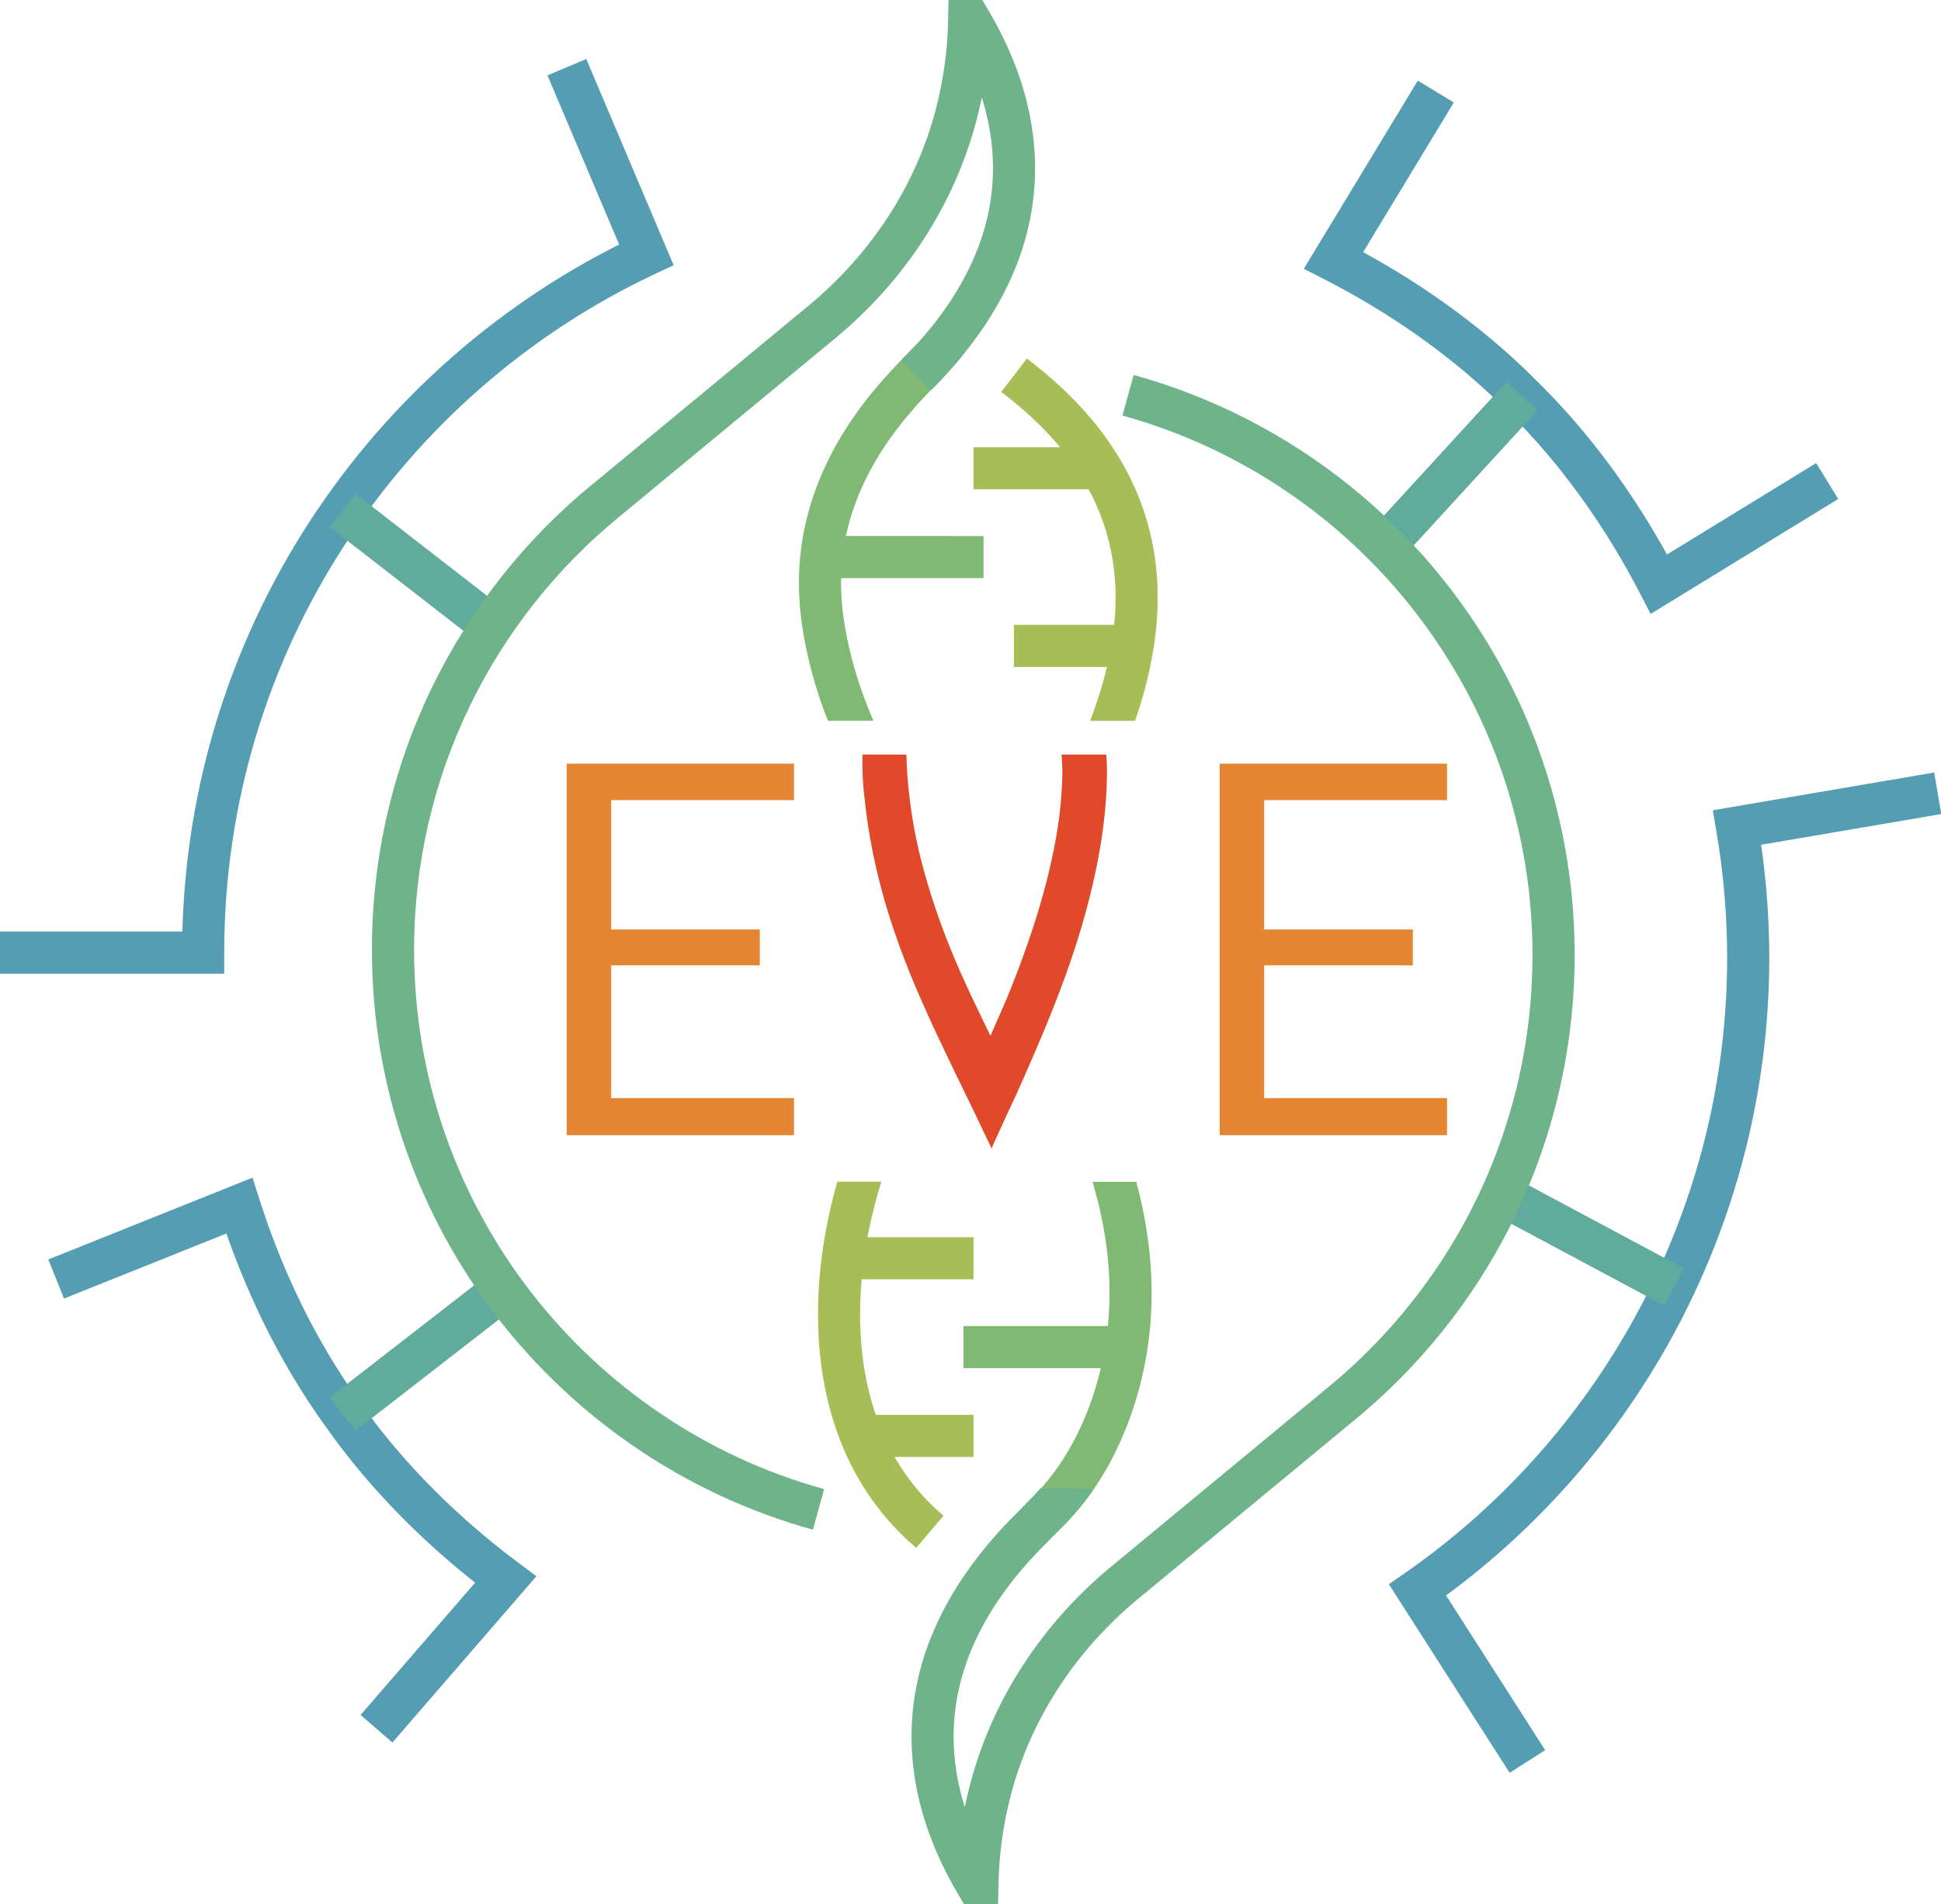 <?xml version="1.0" encoding="UTF-8" standalone="no"?>
<svg
   xmlns:dc="http://purl.org/dc/elements/1.1/"
   xmlns:cc="http://creativecommons.org/ns#"
   xmlns:rdf="http://www.w3.org/1999/02/22-rdf-syntax-ns#"
   xmlns:svg="http://www.w3.org/2000/svg"
   xmlns="http://www.w3.org/2000/svg"
   xmlns:sodipodi="http://sodipodi.sourceforge.net/DTD/sodipodi-0.dtd"
   xmlns:inkscape="http://www.inkscape.org/namespaces/inkscape"
   width="134.058mm"
   height="131.496mm"
   viewBox="0 0 134.058 131.496"
   version="1.1"
   id="svg2003"
   inkscape:version="1.0.2-2 (e86c870879, 2021-01-15)"
   sodipodi:docname="logo1.svg"
   inkscape:export-filename="C:\Users\Emma\Pictures\Inkscape\EVE\EmmaMod\eve-Logo1_sm.png"
   inkscape:export-xdpi="100.22961"
   inkscape:export-ydpi="100.22961">
  <defs
     id="defs1997" />
  <sodipodi:namedview
     id="base"
     pagecolor="#ffffff"
     bordercolor="#666666"
     borderopacity="1.0"
     inkscape:pageopacity="0.0"
     inkscape:pageshadow="2"
     inkscape:zoom="0.35"
     inkscape:cx="247.62402"
     inkscape:cy="402.78225"
     inkscape:document-units="mm"
     inkscape:current-layer="layer1"
     inkscape:document-rotation="0"
     showgrid="false"
     fit-margin-top="0"
     fit-margin-left="0"
     fit-margin-right="0"
     fit-margin-bottom="0"
     inkscape:window-width="1267"
     inkscape:window-height="967"
     inkscape:window-x="940"
     inkscape:window-y="1594"
     inkscape:window-maximized="0" />
  <g
     inkscape:label="Layer 1"
     inkscape:groupmode="layer"
     id="layer1"
     transform="translate(-40.316,200.308)">
    <path
       d="m 97.767,-160.385 h 10.477 v -2.907 H 97.767 Z"
       style="fill:#80b974;fill-opacity:1;fill-rule:nonzero;stroke:none;stroke-width:0.353"
       id="path843-0-1" />
    <path
       d="m 107.553,-166.518 h 8.059 v -2.907 h -8.059 z"
       style="fill:#a6be55;fill-opacity:1;fill-rule:nonzero;stroke:none;stroke-width:0.353"
       id="path845-1-7" />
    <path
       d="m 110.343,-154.252 h 8.059 v -2.907 h -8.059 z"
       style="fill:#a6be55;fill-opacity:1;fill-rule:nonzero;stroke:none;stroke-width:0.353"
       id="path847-6-7" />
    <path
       d="m 117.338,-108.737 h -10.477 v 2.907 h 10.477 z"
       style="fill:#80b974;fill-opacity:1;fill-rule:nonzero;stroke:none;stroke-width:0.353"
       id="path849-4-4" />
    <path
       d="m 107.553,-102.603 h -8.059 v 2.907 h 8.059 z"
       style="fill:#a6be55;fill-opacity:1;fill-rule:nonzero;stroke:none;stroke-width:0.353"
       id="path851-1-3" />
    <path
       d="m 107.553,-114.87 h -8.059 v 2.907 h 8.059 z"
       style="fill:#a6be55;fill-opacity:1;fill-rule:nonzero;stroke:none;stroke-width:0.353"
       id="path853-1-6" />
    <g
       id="g863-1-8"
       transform="matrix(0.353,0,0,-0.353,78.129,-195.1)"
       style="fill:#549db2;fill-opacity:1">
      <path
         d="m 0,0 15.546,-36.688 3.794,1.607 -1.753,3.729 C -8.735,-43.726 -30.997,-63.281 -46.687,-87.5 c -15.69,-24.215 -24.804,-53.115 -24.803,-84.108 h 4.12 v 4.12 h -39.815 v -8.24 h 43.935 v 4.12 c 0.002,29.371 8.624,56.693 23.479,79.629 14.856,22.932 35.949,41.459 60.864,53.169 l 3.588,1.687 L 7.587,3.215 Z"
         style="fill:#549db2;fill-opacity:1;fill-rule:nonzero;stroke:none"
         id="path865-4-7" />
    </g>
    <g
       id="g867-9-4"
       transform="matrix(0.353,0,0,-0.353,63.084,-163.918)"
       style="fill:#60aa9e;fill-opacity:1">
      <path
         d="m 0,0 28.884,-22.417 5.053,6.51 L 5.052,6.51 Z"
         style="fill:#60aa9e;fill-opacity:1;fill-rule:nonzero;stroke:none"
         id="path869-8-9" />
    </g>
    <g
       id="g871-1-6"
       transform="matrix(0.353,0,0,-0.353,67.419,-79.975)"
       style="fill:#549db2;fill-opacity:1">
      <path
         d="m 0,0 28.174,32.536 -3.554,2.65 C 13.101,43.768 2.08,54.545 -6.387,66.641 l -0.017,0.025 -0.021,0.029 c -8.667,11.953 -15.253,25.891 -19.602,39.581 l -1.343,4.226 -39.954,-16.002 3.064,-7.649 35.839,14.353 -1.532,3.825 -3.927,-1.248 C -29.291,89.349 -22.377,74.67 -13.098,61.86 l 3.336,2.417 -3.375,-2.363 C -4.06,48.959 7.555,37.631 19.695,28.579 l 2.463,3.303 -3.115,2.697 L -6.229,5.394 Z"
         style="fill:#549db2;fill-opacity:1;fill-rule:nonzero;stroke:none"
         id="path873-8-3" />
    </g>
    <g
       id="g875-1-7"
       transform="matrix(0.353,0,0,-0.353,64.866,-101.502)"
       style="fill:#60aa9e;fill-opacity:1">
      <path
         d="M 0,0 28.884,22.417 23.832,28.927 -5.052,6.51 Z"
         style="fill:#60aa9e;fill-opacity:1;fill-rule:nonzero;stroke:none"
         id="path877-3-5" />
    </g>
    <g
       id="g879-7-7"
       transform="matrix(0.353,0,0,-0.353,147.032,-79.451)"
       style="fill:#549db2;fill-opacity:1">
      <path
         d="m 0,0 -21.492,33.553 -3.47,-2.222 2.355,-3.382 c 40.851,28.451 66.459,75.655 66.462,127.018 0,8.647 -0.726,17.41 -2.227,26.216 l -4.062,-0.692 0.693,-4.062 39.248,6.692 -1.385,8.124 -43.31,-7.385 0.692,-4.062 c 1.424,-8.347 2.111,-16.645 2.111,-24.831 C 35.619,106.369 11.359,61.644 -27.316,34.711 l -3.253,-2.265 23.631,-36.891 z"
         style="fill:#549db2;fill-opacity:1;fill-rule:nonzero;stroke:none"
         id="path881-3-5" />
    </g>
    <g
       id="g883-2-7"
       transform="matrix(0.353,0,0,-0.353,156.621,-112.718)"
       style="fill:#60aa9e;fill-opacity:1">
      <path
         d="M 0,0 -32.241,17.243 -36.128,9.976 -3.887,-7.267 Z"
         style="fill:#60aa9e;fill-opacity:1;fill-rule:nonzero;stroke:none"
         id="path885-9-4" />
    </g>
    <g
       id="g887-4-2"
       transform="matrix(0.353,0,0,-0.353,138.238,-194.739)"
       style="fill:#549db2;fill-opacity:1">
      <path
         d="m 0,0 -22.305,-36.809 3.95,-2.014 c 12.796,-6.524 25.473,-15.296 35.853,-25.796 l 0.025,-0.027 0.022,-0.02 c 10.552,-10.327 19.387,-22.959 25.976,-35.724 l 2.034,-3.939 36.696,22.49 -4.306,7.026 -32.917,-20.173 2.154,-3.513 3.66,1.89 c -6.95,13.455 -16.233,26.763 -27.532,37.831 l -2.882,-2.944 2.929,2.897 c -11.125,11.245 -24.48,20.46 -37.968,27.343 l -1.872,-3.671 3.523,-2.135 20.008,33.017 z"
         style="fill:#549db2;fill-opacity:1;fill-rule:nonzero;stroke:none"
         id="path889-4-0" />
    </g>
    <g
       id="g891-6-1"
       transform="matrix(0.353,0,0,-0.353,144.373,-173.947)"
       style="fill:#60aa9e;fill-opacity:1;stroke:none;stroke-opacity:1">
      <path
         d="m 0,0 -24.707,-26.954 6.075,-5.567 24.706,26.953 z"
         style="fill:#60aa9e;fill-opacity:1;fill-rule:nonzero;stroke:none;stroke-opacity:1"
         id="path893-5-6" />
    </g>
    <g
       id="g895-3-1"
       transform="matrix(0.353,0,0,-0.353,105.481,-95.637)"
       style="fill:#a6be55;fill-opacity:1">
      <path
         d="m 0,0 -5.338,-6.285 c -6.939,5.872 -11.795,13.121 -14.86,20.956 -3.048,7.852 -4.357,16.289 -4.357,24.744 0,8.816 1.412,17.649 3.788,25.932 h 8.61 c -1.102,-3.513 -2.031,-7.146 -2.72,-10.831 -0.5,-2.738 -0.896,-5.493 -1.137,-8.231 -0.207,-2.307 -0.31,-4.597 -0.31,-6.87 0,-6.836 0.965,-13.518 3.065,-19.665 0.224,-0.706 0.465,-1.395 0.74,-2.083 0.844,-2.135 1.826,-4.202 2.945,-6.165 C -7.129,7.25 -3.995,3.375 0,0"
         style="fill:#a6be55;fill-opacity:1;fill-rule:nonzero;stroke:none"
         id="path897-7-6" />
    </g>
    <g
       id="g899-5-2"
       transform="matrix(0.353,0,0,-0.353,120.272,-159.043)"
       style="fill:#a6be55;fill-opacity:1">
      <path
         d="m 0,0 c 0,-7.318 -1.377,-14.585 -3.616,-21.696 -0.258,-0.81 -0.533,-1.619 -0.809,-2.429 h -8.782 c 0.62,1.654 1.205,3.29 1.722,4.925 0.602,1.877 1.119,3.754 1.549,5.614 0.672,2.772 1.155,5.527 1.413,8.248 0.207,1.791 0.293,3.564 0.293,5.338 0,5.114 -0.792,10.125 -2.549,15.049 -0.741,2.067 -1.636,4.116 -2.755,6.148 -1.482,2.772 -3.323,5.51 -5.579,8.23 -0.052,0.069 -0.12,0.138 -0.172,0.207 -3.272,3.908 -7.129,7.404 -11.314,10.59 l 5.011,6.543 c 4.528,-3.461 8.851,-7.335 12.622,-11.847 4.598,-5.476 7.852,-11.227 9.952,-17.098 C -0.913,11.95 0,5.958 0,0"
         style="fill:#a6be55;fill-opacity:1;fill-rule:nonzero;stroke:none"
         id="path901-2-3" />
    </g>
    <g
       id="g903-7-8"
       transform="matrix(0.353,0,0,-0.353,100.639,-150.533)"
       style="fill:#80b974;fill-opacity:1">
      <path
         d="m 0,0 h -8.902 c -2.359,5.992 -4.133,12.294 -5.098,18.976 -0.24,1.687 -0.396,3.34 -0.481,4.976 -0.018,0.327 -0.035,0.654 -0.052,0.982 -0.017,0.654 -0.034,1.308 -0.034,1.962 0,0.948 0.017,1.895 0.068,2.824 0.345,6.561 1.895,12.777 4.426,18.614 2.875,6.647 6.991,12.794 12.019,18.459 0.705,0.792 1.412,1.567 2.117,2.325 0.104,0.103 0.19,0.207 0.293,0.31 1.344,1.447 2.704,2.841 4.064,4.218 1.068,1.103 2.152,2.205 3.203,3.307 l 5.734,-5.545 C 16.513,70.358 15.601,69.29 14.636,68.24 13.207,66.759 11.761,65.278 10.383,63.797 10.263,63.677 10.142,63.539 10.021,63.418 9.384,62.712 8.73,62.023 8.11,61.318 7.8,60.956 7.49,60.612 7.18,60.25 3.065,55.446 -0.224,50.384 -2.514,45.063 -3.771,42.17 -4.718,39.208 -5.373,36.161 c -0.55,-2.669 -0.878,-5.408 -0.93,-8.231 -0.033,-0.345 -0.033,-0.689 -0.033,-1.034 0,-2.204 0.171,-4.442 0.499,-6.75 C -4.821,13.069 -2.772,6.406 0,0"
         style="fill:#80b974;fill-opacity:1;fill-rule:nonzero;stroke:none"
         id="path905-9-8" />
    </g>
    <g
       id="g907-0-0"
       transform="matrix(0.353,0,0,-0.353,119.853,-111.012)"
       style="fill:#80b974;fill-opacity:1">
      <path
         d="m 0,0 c 0,-2.514 -0.12,-5.028 -0.379,-7.542 -0.74,-7.164 -2.634,-14.585 -5.733,-21.49 -1.447,-3.22 -3.152,-6.337 -5.149,-9.247 -0.052,-0.068 -0.086,-0.155 -0.155,-0.223 0,-0.018 0,-0.018 -0.017,-0.035 -1.946,-2.824 -4.15,-5.458 -6.629,-7.8 -0.035,-0.069 -0.052,-0.086 -0.086,-0.086 -0.362,-0.379 -0.724,-0.706 -1.085,-1.033 l -5.459,6.112 -0.035,0.035 c 0.363,0.327 0.724,0.654 1.068,1.016 l 0.035,0.034 c 0.706,0.655 1.412,1.378 2.049,2.118 3.22,3.599 5.872,7.87 7.938,12.467 1.584,3.53 2.824,7.249 3.701,10.986 0.638,2.668 1.085,5.355 1.361,7.99 0,0.086 0.017,0.155 0.017,0.24 0.207,2.153 0.328,4.306 0.328,6.458 0,7.318 -1.206,14.619 -3.324,21.765 h 8.558 C -1.102,14.705 0,7.421 0,0"
         style="fill:#80b974;fill-opacity:1;fill-rule:nonzero;stroke:none"
         id="path909-9-5" />
    </g>
    <g
       id="g911-0-5"
       transform="matrix(0.353,0,0,-0.353,111.804,-188.699)"
       style="fill:#6eb389;fill-opacity:1">
      <path
         d="m 0,0 c 0.018,-6.664 -1.309,-13.827 -4.528,-21.163 -2.273,-5.148 -5.458,-10.365 -9.764,-15.617 -0.843,-1.051 -1.756,-2.118 -2.72,-3.169 -1.05,-1.188 -2.17,-2.359 -3.358,-3.547 l -5.838,5.82 c 1.051,1.051 2.05,2.101 2.979,3.134 5.235,5.769 8.8,11.365 11.142,16.703 2.772,6.285 3.857,12.243 3.857,17.839 0,4.907 -0.844,9.54 -2.187,13.827 -0.293,-1.412 -0.62,-2.824 -0.981,-4.219 -4.374,-16.926 -14.31,-31.821 -27.689,-42.893 l -41.998,-34.696 -0.017,-0.018 c -24.658,-20.077 -40.396,-50.642 -40.396,-84.908 0,-25.192 8.489,-48.334 22.764,-66.844 14.275,-18.494 34.352,-32.287 57.46,-38.675 l -2.187,-7.938 c -24.882,6.87 -46.44,21.714 -61.8,41.584 -15.342,19.871 -24.486,44.822 -24.486,71.873 0,36.832 16.944,69.738 43.445,91.314 l -0.017,-0.035 41.98,34.697 c 12.139,10.022 21.059,23.47 24.967,38.605 1.447,5.579 2.257,11.348 2.36,17.202 l 0.086,4.03 h 6.595 l 1.188,-2.015 C -6.801,26.948 -4.528,22.333 -2.823,17.15 -1.119,11.95 0,6.182 0,0"
         style="fill:#6eb389;fill-opacity:1;fill-rule:nonzero;stroke:none"
         id="path913-9-8"
         sodipodi:nodetypes="ccccccccscccccsccccscccccccccc" />
    </g>
    <g
       id="g915-5-2"
       transform="matrix(0.353,0,0,-0.353,149.072,-134.368)"
       style="fill:#6eb389;fill-opacity:1">
      <path
         d="m 0,0 c 0,-13.224 -2.188,-25.949 -6.217,-37.831 -0.826,-2.462 -1.739,-4.907 -2.755,-7.3 -1.049,-2.549 -2.204,-5.046 -3.426,-7.508 -7.525,-14.998 -18.149,-28.188 -31.046,-38.674 l -41.963,-34.663 c -12.14,-10.038 -21.06,-23.486 -24.969,-38.622 -1.446,-5.579 -2.238,-11.348 -2.358,-17.185 l -0.086,-4.047 h -6.578 l -1.206,2.015 c -2.341,3.943 -4.614,8.575 -6.319,13.758 -1.705,5.183 -2.824,10.952 -2.824,17.151 0,6.663 1.309,13.809 4.546,21.145 3.22,7.352 8.334,14.86 15.824,22.35 0.62,0.62 1.257,1.24 1.859,1.86 0.345,0.344 0.69,0.706 1.034,1.051 l 0.035,0.034 c 0.688,0.706 1.343,1.412 1.945,2.118 h 0.104 l 10.314,-0.138 h 0.017 c -0.051,-0.069 -0.103,-0.155 -0.172,-0.224 0,-0.017 0,-0.017 -0.017,-0.034 -1.877,-2.618 -4.15,-5.2 -6.63,-7.8 -0.034,-0.069 -0.051,-0.087 -0.086,-0.087 -0.827,-0.861 -1.687,-1.739 -2.566,-2.617 -6.888,-6.871 -11.364,-13.534 -14.119,-19.819 -2.773,-6.303 -3.84,-12.243 -3.858,-17.839 0,-4.925 0.862,-9.557 2.187,-13.844 0.293,1.412 0.621,2.823 0.982,4.218 4.373,16.944 14.309,31.838 27.705,42.893 l 41.981,34.697 0.017,0.017 c 13.277,10.814 23.953,24.658 30.995,40.482 0.964,2.17 1.86,4.374 2.669,6.612 4.356,11.778 6.733,24.538 6.733,37.831 0,13.827 -2.566,27.034 -7.232,39.208 -0.862,2.239 -1.791,4.443 -2.791,6.612 -3.46,7.491 -7.748,14.534 -12.741,21.008 -14.275,18.493 -34.336,32.286 -57.461,38.674 l 2.187,7.938 c 18.562,-5.131 35.3,-14.688 48.954,-27.464 1.998,-1.877 3.943,-3.806 5.803,-5.821 2.479,-2.652 4.822,-5.424 7.043,-8.299 6.13,-7.938 11.261,-16.668 15.221,-26.036 C -3.307,31.735 0,16.238 0,0"
         style="fill:#6eb389;fill-opacity:1;fill-rule:nonzero;stroke:none"
         id="path917-3-4" />
    </g>
    <g
       id="g919-4-4"
       transform="matrix(0.353,0,0,-0.353,95.156,-145.053)"
       style="fill:#e68634;fill-opacity:1">
      <path
         d="M 0,0 V 7.137 H -44.476 V -65.538 H 0 v 7.247 h -35.778 v 25.969 h 29.091 v 7.025 H -35.778 V 0 Z"
         style="fill:#e68634;fill-opacity:1;fill-rule:nonzero;stroke:none"
         id="path921-5-4" />
    </g>
    <g
       id="g923-0-4"
       transform="matrix(0.353,0,0,-0.353,140.256,-145.053)"
       style="fill:#e68634;fill-opacity:1">
      <path
         d="M 0,0 V 7.137 H -44.475 V -65.538 H 0 v 7.247 h -35.778 v 25.969 h 29.091 v 7.025 H -35.778 V 0 Z"
         style="fill:#e68634;fill-opacity:1;fill-rule:nonzero;stroke:none"
         id="path925-4-6" />
    </g>
    <g
       id="g927-4-3"
       transform="matrix(0.353,0,0,-0.353,116.773,-147.234)">
      <path
         d="M 0,0 V -0.086 C 0,-1.395 -0.034,-2.669 -0.086,-3.96 v -0.018 c -0.259,-5.665 -1.085,-11.244 -2.273,-16.736 -1.447,-6.733 -3.41,-13.26 -5.7,-19.613 -0.688,-1.929 -1.412,-3.823 -2.152,-5.7 -1.24,-3.22 -2.566,-6.371 -3.892,-9.436 -1.136,-2.669 -2.29,-5.269 -3.426,-7.8 v -0.035 l -0.362,-0.774 c -1.102,-2.325 -2.135,-4.581 -3.134,-6.768 l -0.827,-1.825 -0.74,-1.636 -0.774,1.636 -0.862,1.791 c -1.05,2.221 -2.1,4.46 -3.186,6.629 l -0.378,0.741 0.017,0.017 c -1.377,2.824 -2.738,5.613 -4.098,8.472 v 0.017 c -0.086,0.206 -0.19,0.414 -0.293,0.62 -1.309,2.703 -2.583,5.459 -3.822,8.282 -2.756,6.2 -5.287,12.674 -7.336,19.596 -1.894,6.509 -3.392,13.448 -4.132,20.887 -0.018,0.172 -0.035,0.344 -0.052,0.516 h -0.017 v 0.017 0.018 c -0.224,2.032 -0.327,4.063 -0.327,6.026 v 1.774 h 8.609 l 0.052,-1.705 c 0.068,-1.515 0.172,-3.099 0.327,-4.7 0.017,-0.138 0.034,-0.259 0.052,-0.396 0.654,-6.458 1.928,-12.519 3.702,-18.391 v -0.017 c 0.396,-1.343 0.809,-2.686 1.257,-4.012 1.171,-3.564 2.497,-7.06 3.943,-10.504 0.413,-0.981 0.844,-1.963 1.274,-2.944 0.878,-1.981 1.774,-3.926 2.704,-5.872 1.033,-2.17 2.083,-4.322 3.133,-6.491 0.913,2.083 1.825,4.149 2.738,6.267 0.242,0.551 0.465,1.102 0.707,1.653 1.015,2.514 2.014,5.045 2.927,7.611 1.222,3.358 2.359,6.733 3.34,10.125 v 0.017 c 0.896,3.014 1.671,6.01 2.308,9.006 1.085,4.942 1.791,9.866 1.98,14.688 v 0.017 c 0.052,0.93 0.069,1.86 0.069,2.79 l -0.156,2.858 h 8.748 l 0.086,-1.67 z"
         style="fill:#e04929;fill-opacity:1;fill-rule:nonzero;stroke:none"
         id="path929-1-7" />
    </g>
  </g>
</svg>

